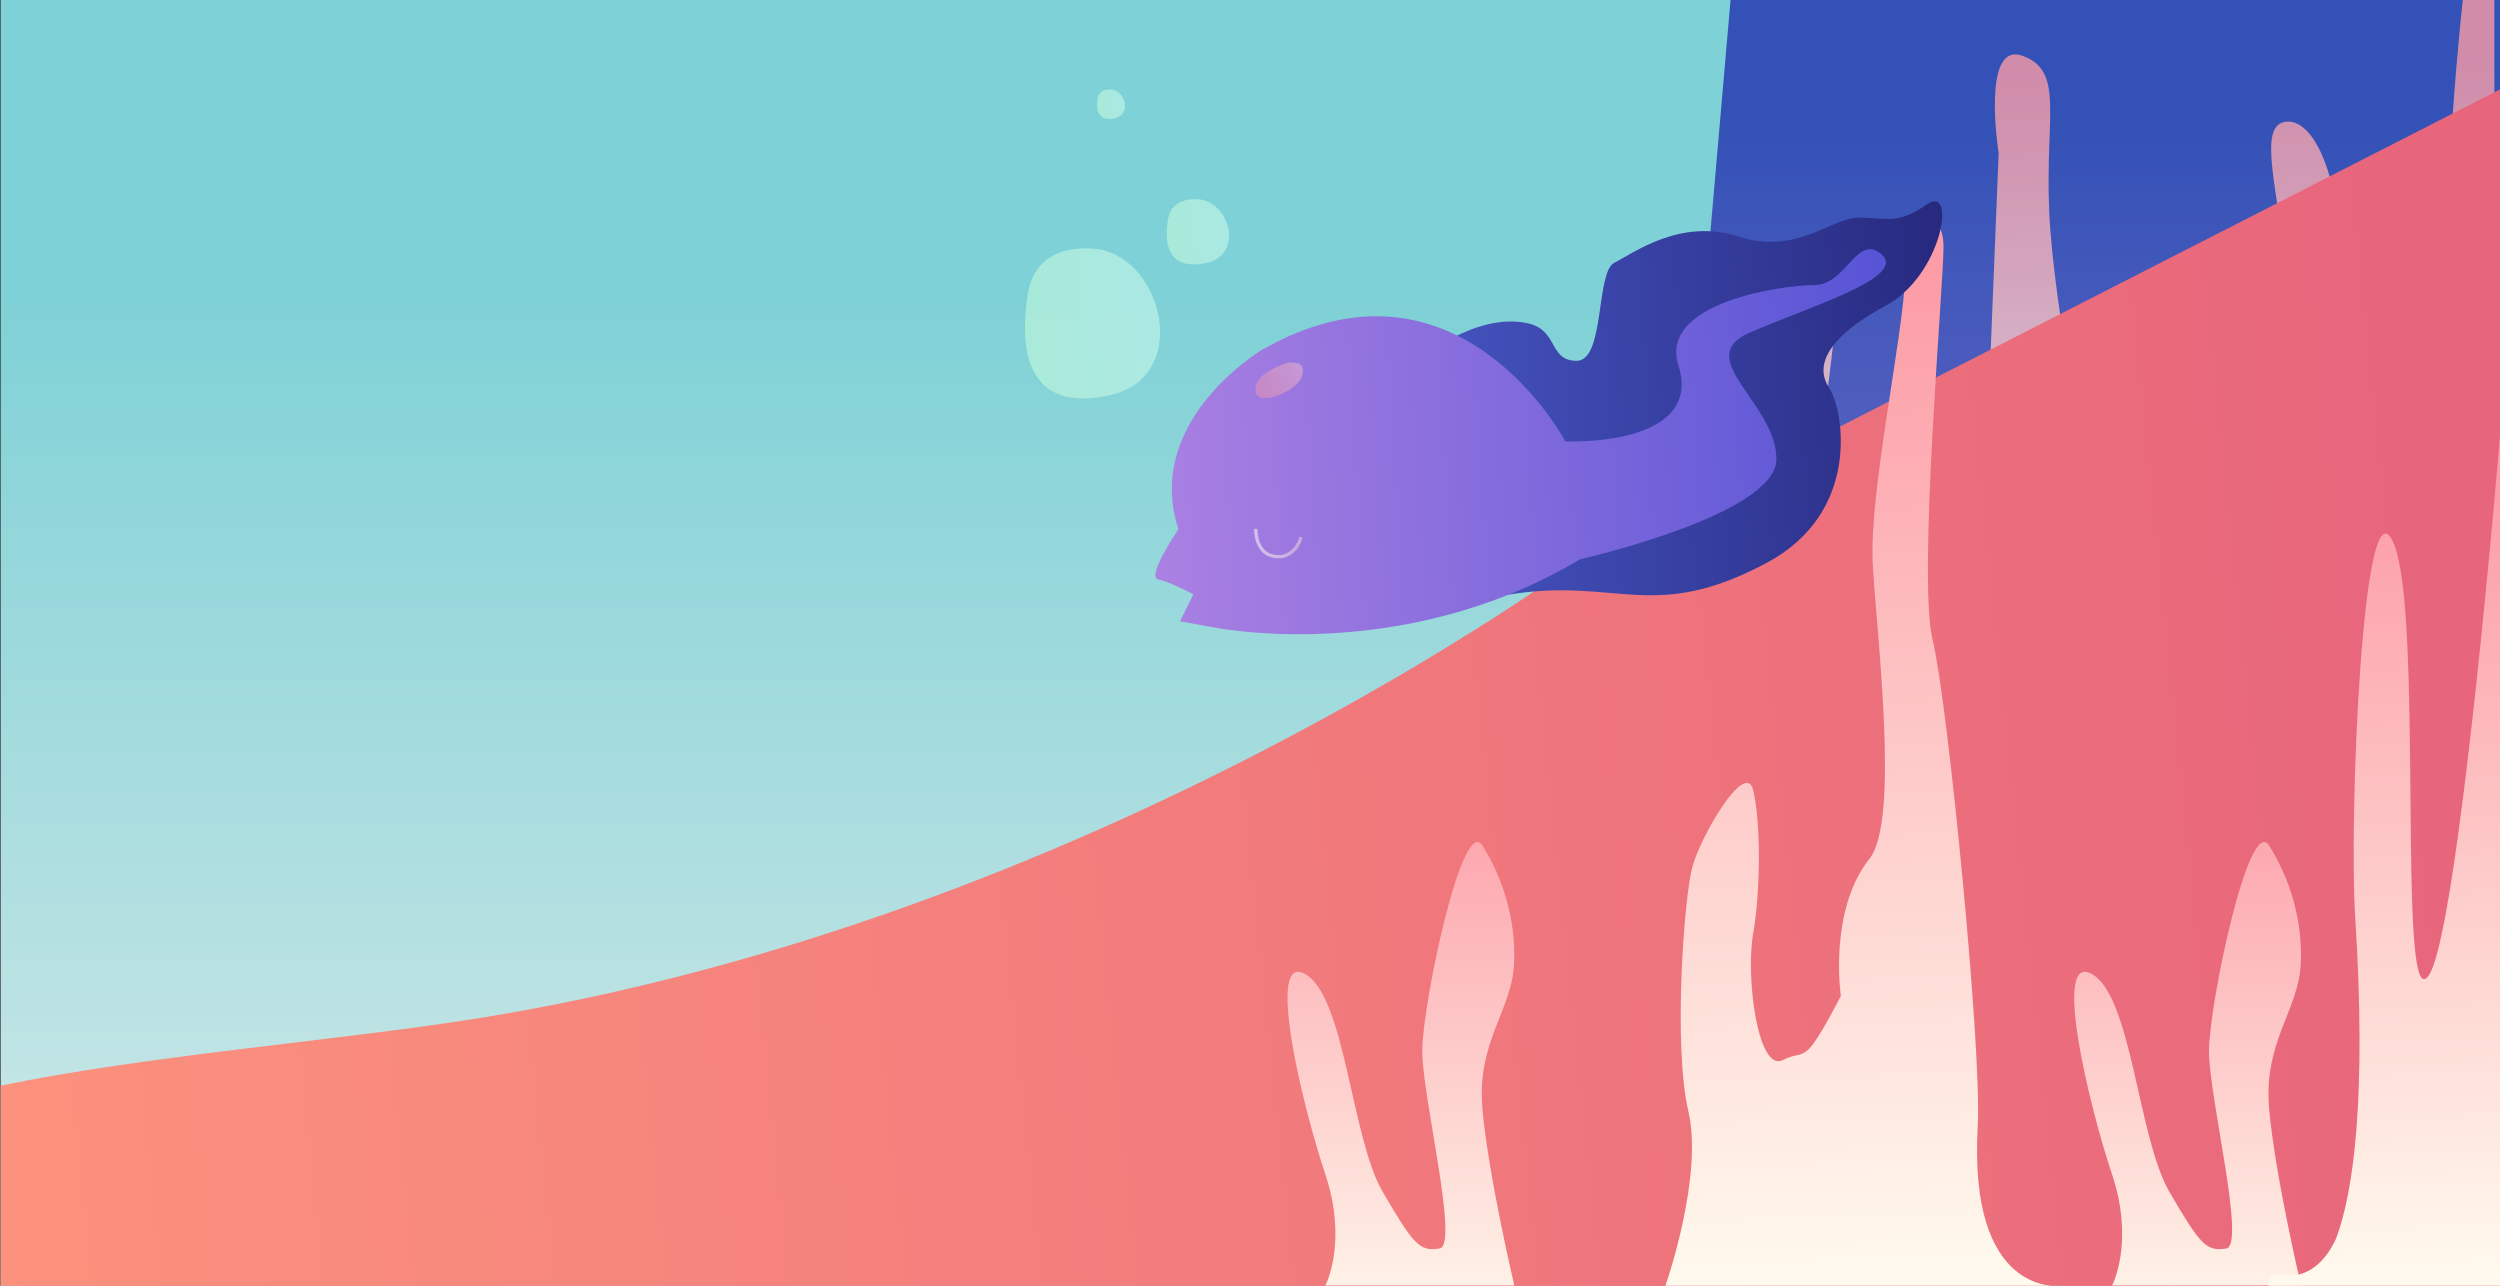 <?xml version="1.0" encoding="utf-8"?>
<!-- Generator: Adobe Illustrator 21.0.0, SVG Export Plug-In . SVG Version: 6.00 Build 0)  -->
<svg version="1.1" id="Layer_1" xmlns="http://www.w3.org/2000/svg" xmlns:xlink="http://www.w3.org/1999/xlink" x="0px" y="0px"
	 viewBox="0 0 752.5 387" style="enable-background:new 0 0 752.5 387;" xml:space="preserve">
<rect x="0" y="0" width="752.5" height="387" fill="#333333" stroke="none"/>
<style type="text/css">
	.st0{fill:url(#SVGID_1_);}
	.st1{fill:url(#SVGID_2_);}
	.st2{opacity:0.78;fill:url(#SVGID_3_);}
	.st3{fill:url(#SVGID_4_);}
	.st4{fill:url(#SVGID_5_);}
	.st5{fill:url(#SVGID_6_);}
	.st6{fill:url(#SVGID_7_);}
	.st7{fill:url(#SVGID_8_);}
	.st8{fill:url(#SVGID_9_);}
	.st9{fill:url(#SVGID_10_);}
	.st10{fill:url(#SVGID_11_);}
	.st11{fill:url(#SVGID_12_);}
	.st12{fill:url(#SVGID_13_);}
	.st13{fill:url(#SVGID_14_);}
	.st14{fill:url(#SVGID_15_);}
	.st15{fill:url(#SVGID_16_);}
	.st16{fill:url(#SVGID_17_);}
	.st17{fill:url(#SVGID_18_);}
	.st18{fill:url(#SVGID_19_);}
	.st19{fill:url(#SVGID_20_);}
	.st20{fill:url(#SVGID_21_);}
	.st21{fill:url(#SVGID_22_);}
	.st22{opacity:0.43;fill:url(#SVGID_23_);}
	.st23{opacity:0.53;fill:none;stroke:url(#SVGID_24_);stroke-miterlimit:10;}
	.st24{opacity:0.72;fill:url(#SVGID_25_);}
	.st25{opacity:0.72;fill:url(#SVGID_26_);}
	.st26{opacity:0.72;fill:url(#SVGID_27_);}
</style>
<g>
	<linearGradient id="SVGID_1_" gradientUnits="userSpaceOnUse" x1="376.373" y1="89.7" x2="376.373" y2="517.695">
		<stop  offset="0" style="stop-color:#7ED1D6"/>
		<stop  offset="1" style="stop-color:#F8F3F0"/>
	</linearGradient>
	<rect x="0.2" y="0" class="st0" width="752.3" height="387"/>
	<linearGradient id="SVGID_2_" gradientUnits="userSpaceOnUse" x1="495.022" y1="386.631" x2="495.022" y2="33.66">
		<stop  offset="0" style="stop-color:#AC99E0"/>
		<stop  offset="3.114984e-02" style="stop-color:#9B7FD5"/>
		<stop  offset="1" style="stop-color:#3351B6"/>
	</linearGradient>
	<path class="st1" d="M505.8,173.6l-53.2,79.8l-46.5,57.8l-20.6-15.5h-43l-8.6,17.2c0,0-13.8,3.4-29.3,7.2
		c-15.5,3.8-67.1,51.3-67.1,51.3l515-31.1V0H520.9L505.8,173.6z"/>
	<linearGradient id="SVGID_3_" gradientUnits="userSpaceOnUse" x1="611.582" y1="21.392" x2="622.115" y2="317.813">
		<stop  offset="0" style="stop-color:#FC9CA6"/>
		<stop  offset="0.655" style="stop-color:#FFFFF1"/>
		<stop  offset="1" style="stop-color:#FFFFF1;stop-opacity:0"/>
	</linearGradient>
	<path class="st2" d="M750.8,0h-9.5c0,0-6,52.3-6,115.1s-19.8,59.3-19.8,59.3c-9.5,3.5-15.5-8.7-11.2-62.9s-6.9-75.7-16.1-74.9
		c-9.2,0.9-2,21.5-0.3,44.7c1.7,23.2-5.2,39.6-12,49.5c-6.9,9.9-8.6,74.4-23.6,75.3c-15,0.9-17.8-16-17.8-16v3.5
		c-5.1-48.6-16.5-100.6-17.7-130.3c-1.2-28.7,4.6-41.9-8-46.5c-12.6-4.6-7.2,29.3-7.2,29.3L593.3,251l-10.1,16.6
		c0,0-43.7,39.6-34.3-136.5c1.5-28.7,10.2-47.3-8.9-49.6c-18.2-2.2-8.3,32.4-10.2,49.6s-46.9,206-46.9,206L647.5,309
		c0,0-0.4-3.4-1.1-9.5l104.4-35.5V0z"/>
	<linearGradient id="SVGID_4_" gradientUnits="userSpaceOnUse" x1="310.45" y1="316.961" x2="727.115" y2="329.831">
		<stop  offset="0" style="stop-color:#E8667C"/>
		<stop  offset="1" style="stop-color:#FE967D"/>
	</linearGradient>
	<path class="st3" d="M0.2,387h752.3V251c0,0-222,68.8-296,68c-62.4-0.7-211.7,45.6-368.3,62.3C58.9,384.4,29.5,386.4,0.2,387z"/>
	<linearGradient id="SVGID_5_" gradientUnits="userSpaceOnUse" x1="732.806" y1="208.959" x2="-94.404" y2="294.371">
		<stop  offset="0" style="stop-color:#E8667C"/>
		<stop  offset="1" style="stop-color:#FE967D"/>
	</linearGradient>
	<path class="st4" d="M752.5,26.9L475.7,168.3c0,0-145.6,108.5-332.4,138.3c-42.2,6.7-100.1,11.2-143.1,20.2V387h752.3V139.5"/>
	<linearGradient id="SVGID_6_" gradientUnits="userSpaceOnUse" x1="421.662" y1="232.101" x2="421.662" y2="411.916">
		<stop  offset="0" style="stop-color:#FC9CA6"/>
		<stop  offset="1" style="stop-color:#FFFFF1"/>
	</linearGradient>
	<path class="st5" d="M398.9,387c0,0,6.9-12.9,0-33.6c-6.9-20.6-18.1-67.1-6-60.2c12,6.9,13.8,49,23.2,65.4
		c9.5,16.3,11.2,18.1,17.2,17.2c6-0.9-5.2-45.6-5.2-59.4c0-13.8,12-71.4,18.1-61.9c6,9.5,10.3,22.4,9.5,36.1
		c-0.9,13.8-11.2,23.2-9.5,43c1.7,19.8,9.6,53.3,9.6,53.3H398.9z"/>
	<linearGradient id="SVGID_7_" gradientUnits="userSpaceOnUse" x1="658.481" y1="232.101" x2="658.481" y2="411.916">
		<stop  offset="0" style="stop-color:#FC9CA6"/>
		<stop  offset="1" style="stop-color:#FFFFF1"/>
	</linearGradient>
	<path class="st6" d="M635.7,387c0,0,6.9-12.9,0-33.6c-6.9-20.6-18.1-67.1-6-60.2c12,6.9,13.8,49,23.2,65.4
		c9.5,16.3,11.2,18.1,17.2,17.2s-5.2-45.6-5.2-59.4c0-13.8,12-71.4,18.1-61.9c6,9.5,10.3,22.4,9.5,36.1c-0.9,13.8-11.2,23.2-9.5,43
		c1.7,19.8,9.6,53.3,9.6,53.3H635.7z"/>
	<linearGradient id="SVGID_8_" gradientUnits="userSpaceOnUse" x1="549.585" y1="83.924" x2="560.891" y2="402.131">
		<stop  offset="0" style="stop-color:#FC9CA6"/>
		<stop  offset="1" style="stop-color:#FFFFF1"/>
	</linearGradient>
	<path class="st7" d="M501.3,387c0,0,11.5-32.8,6.9-52.5c-4.6-19.7-1.3-63.8,1.1-73.2c2.4-9.4,16.1-32.8,18.4-23.5
		c2.3,9.4,2.3,30,0,43.2c-2.3,13.1,1.4,41.8,8.9,38.1c7.5-3.8,5.8,3,17.5-19.3c0,0-3.8-25.7,8.6-41.3c9.2-11.5,2.2-67,1-88.6
		s9.2-68.6,9.8-87.3c0.6-18.8,11.5-20.6,11.5-8.4s-7.8,99.6-3.3,118.3c4.6,18.8,14.9,123.9,13.6,146.5c-2.9,50.9,24.1,48,24.1,48
		H501.3z"/>
	<g>
		<linearGradient id="SVGID_9_" gradientUnits="userSpaceOnUse" x1="713.593" y1="145.623" x2="722.576" y2="398.417">
			<stop  offset="0" style="stop-color:#FC9CA6"/>
			<stop  offset="1" style="stop-color:#FFFFF1"/>
		</linearGradient>
		<path class="st8" d="M752.5,131.2c0,0-12.6,152.6-21.8,162.9c-9.2,10.3-1.1-110.1-10.3-130.8c-9.2-20.6-13.4,82.7-11.5,112.4
			c3.5,55-0.5,82.9-5.7,97c-0.4,0.9-5.6,13.4-16.9,10.9c-2-0.4-3.9,1.2-3.5,3.3l0,0.2h22.9l0,0h46.8V131.2z"/>
		<linearGradient id="SVGID_10_" gradientUnits="userSpaceOnUse" x1="675.298" y1="378.546" x2="675.298" y2="378.557">
			<stop  offset="0" style="stop-color:#FC9CA6"/>
			<stop  offset="1" style="stop-color:#FFFFF1"/>
		</linearGradient>
		<path class="st9" d="M675.3,378.6C675.3,378.5,675.3,378.5,675.3,378.6L675.3,378.6z"/>
		<linearGradient id="SVGID_11_" gradientUnits="userSpaceOnUse" x1="679.289" y1="380.49" x2="679.297" y2="380.698">
			<stop  offset="0" style="stop-color:#FC9CA6"/>
			<stop  offset="1" style="stop-color:#FFFFF1"/>
		</linearGradient>
		<path class="st10" d="M679.5,380.7c-0.1-0.1-0.3-0.1-0.4-0.2C679.2,380.6,679.3,380.6,679.5,380.7z"/>
		<linearGradient id="SVGID_12_" gradientUnits="userSpaceOnUse" x1="681.803" y1="381.827" x2="681.806" y2="381.906">
			<stop  offset="0" style="stop-color:#FC9CA6"/>
			<stop  offset="1" style="stop-color:#FFFFF1"/>
		</linearGradient>
		<path class="st11" d="M681.9,381.9c-0.1,0-0.1,0-0.1-0.1C681.8,381.9,681.9,381.9,681.9,381.9z"/>
		<linearGradient id="SVGID_13_" gradientUnits="userSpaceOnUse" x1="678.918" y1="380.309" x2="678.925" y2="380.5">
			<stop  offset="0" style="stop-color:#FC9CA6"/>
			<stop  offset="1" style="stop-color:#FFFFF1"/>
		</linearGradient>
		<path class="st12" d="M679.1,380.5c-0.1-0.1-0.2-0.1-0.4-0.2C678.9,380.4,679,380.4,679.1,380.5z"/>
		<linearGradient id="SVGID_14_" gradientUnits="userSpaceOnUse" x1="681.719" y1="381.813" x2="681.719" y2="381.827">
			<stop  offset="0" style="stop-color:#FC9CA6"/>
			<stop  offset="1" style="stop-color:#FFFFF1"/>
		</linearGradient>
		<path class="st13" d="M681.7,381.8C681.7,381.8,681.7,381.8,681.7,381.8C681.7,381.8,681.7,381.8,681.7,381.8z"/>
		<linearGradient id="SVGID_15_" gradientUnits="userSpaceOnUse" x1="680.577" y1="380.706" x2="680.619" y2="381.901">
			<stop  offset="0" style="stop-color:#FC9CA6"/>
			<stop  offset="1" style="stop-color:#FFFFF1"/>
		</linearGradient>
		<path class="st14" d="M681.7,381.8c-0.8-0.4-1.6-0.8-2.2-1.1C680.5,381.2,681.4,381.6,681.7,381.8z"/>
		<linearGradient id="SVGID_16_" gradientUnits="userSpaceOnUse" x1="675.68" y1="378.659" x2="675.687" y2="378.854">
			<stop  offset="0" style="stop-color:#FC9CA6"/>
			<stop  offset="1" style="stop-color:#FFFFF1"/>
		</linearGradient>
		<path class="st15" d="M675.9,378.8c-0.2-0.1-0.3-0.1-0.4-0.2C675.6,378.7,675.7,378.8,675.9,378.8z"/>
		<linearGradient id="SVGID_17_" gradientUnits="userSpaceOnUse" x1="678.026" y1="379.601" x2="678.053" y2="380.361">
			<stop  offset="0" style="stop-color:#FC9CA6"/>
			<stop  offset="1" style="stop-color:#FFFFF1"/>
		</linearGradient>
		<path class="st16" d="M678.7,380.3c-0.5-0.2-1-0.5-1.4-0.7C677.7,379.8,678.2,380,678.7,380.3z"/>
		<linearGradient id="SVGID_18_" gradientUnits="userSpaceOnUse" x1="675.403" y1="378.558" x2="675.407" y2="378.662">
			<stop  offset="0" style="stop-color:#FC9CA6"/>
			<stop  offset="1" style="stop-color:#FFFFF1"/>
		</linearGradient>
		<path class="st17" d="M675.5,378.7c-0.1-0.1-0.2-0.1-0.2-0.1C675.3,378.6,675.4,378.6,675.5,378.7z"/>
		<linearGradient id="SVGID_19_" gradientUnits="userSpaceOnUse" x1="676.667" y1="378.934" x2="676.692" y2="379.638">
			<stop  offset="0" style="stop-color:#FC9CA6"/>
			<stop  offset="1" style="stop-color:#FFFFF1"/>
		</linearGradient>
		<path class="st18" d="M677.3,379.6c-0.6-0.3-1-0.5-1.3-0.7C676.4,379.1,676.8,379.3,677.3,379.6z"/>
		<linearGradient id="SVGID_20_" gradientUnits="userSpaceOnUse" x1="675.943" y1="378.841" x2="675.946" y2="378.927">
			<stop  offset="0" style="stop-color:#FC9CA6"/>
			<stop  offset="1" style="stop-color:#FFFFF1"/>
		</linearGradient>
		<path class="st19" d="M676,378.9c-0.1,0-0.1-0.1-0.2-0.1C675.9,378.9,676,378.9,676,378.9z"/>
	</g>
	<g>
		<g>
			<linearGradient id="SVGID_21_" gradientUnits="userSpaceOnUse" x1="380.166" y1="129.878" x2="669.389" y2="111.726">
				<stop  offset="7.131410e-03" style="stop-color:#4E61D4"/>
				<stop  offset="1" style="stop-color:#18135D"/>
			</linearGradient>
			<path class="st20" d="M426.9,108.6c0,0,17-14.8,32.9-11.3c9.4,2,6.2,11.3,14.8,11.3c8.5,0,5.7-26.7,11.3-29.5s19.9-13.6,37.4-7.9
				c17.6,5.7,27.8-5.7,36.3-5.7s11.3,2.3,20.4-4c9.1-6.2,4.6,21.4-12.4,30.5c-17,9.1-21.6,17.8-17.1,24.6
				c4.5,6.8,9.8,37.6-18.7,52.8c-34,18.2-44.9,4.4-77.2,9.5c-32.3,5.1,1.7-36.2,1.7-36.2L426.9,108.6z"/>
			<linearGradient id="SVGID_22_" gradientUnits="userSpaceOnUse" x1="278.378" y1="145.655" x2="685.186" y2="120.123">
				<stop  offset="7.131410e-03" style="stop-color:#C38DE6"/>
				<stop  offset="1" style="stop-color:#2C3DCF"/>
			</linearGradient>
			<path class="st21" d="M354.7,159.3c0,0-9.8,14.4-6.1,15.1c3.8,0.8,10.6,4.5,10.6,4.5l-4,8.1l9.3,1.7c0,0,56.7,12.1,111.2-20.4
				c0,0,59-13.3,59-30.1s-25.5-30.4-8.2-38c17.3-7.6,47.5-16.6,40-23.5c-7.6-6.8-10.6,9.1-20.4,9.1c-9.8,0-46.9,5.3-40.9,24.2
				c6.1,18.9-17.4,23.2-34,22.9c0,0-32.4-61.4-91.5-27.5C379.6,105.5,344.1,126.6,354.7,159.3z"/>
			<linearGradient id="SVGID_23_" gradientUnits="userSpaceOnUse" x1="379.609" y1="117.544" x2="423.174" y2="93.493">
				<stop  offset="0" style="stop-color:#FC9CA6"/>
				<stop  offset="0.655" style="stop-color:#FFFFF1"/>
				<stop  offset="1" style="stop-color:#FFFFF1;stop-opacity:0"/>
			</linearGradient>
			<path class="st22" d="M388,109.1c0,0-11.3,3-10,9c1,4.5,12.7-0.5,13.9-5C392.8,109.8,391.4,109.1,388,109.1z"/>
			<linearGradient id="SVGID_24_" gradientUnits="userSpaceOnUse" x1="377.451" y1="163.637" x2="392.059" y2="163.637">
				<stop  offset="0" style="stop-color:#FFFEFD"/>
				<stop  offset="1" style="stop-color:#F1D2D5"/>
			</linearGradient>
			<path class="st23" d="M378,159.2c0,0-0.4,9.1,7.9,8.3c0,0,4.2-0.5,5.7-5.8"/>
		</g>
		<linearGradient id="SVGID_25_" gradientUnits="userSpaceOnUse" x1="296.304" y1="99.211" x2="369.655" y2="94.607">
			<stop  offset="0" style="stop-color:#B8F4D6"/>
			<stop  offset="1" style="stop-color:#BEF3F0"/>
		</linearGradient>
		<path class="st24" d="M331.1,75.1c0,0-18.9-3.8-21.7,13.3c-2.8,17.1-0.2,36,24.5,30.6C358.6,113.6,350.2,78.6,331.1,75.1z"/>
		<linearGradient id="SVGID_26_" gradientUnits="userSpaceOnUse" x1="345.581" y1="70.62" x2="379.325" y2="68.502">
			<stop  offset="0" style="stop-color:#B8F4D6"/>
			<stop  offset="1" style="stop-color:#BEF3F0"/>
		</linearGradient>
		<path class="st25" d="M361.6,60.1c0,0-8.7-1.6-10,5.8c-1.3,7.4-0.1,15.6,11.3,13.3C374.3,76.8,370.4,61.7,361.6,60.1z"/>
		<linearGradient id="SVGID_27_" gradientUnits="userSpaceOnUse" x1="327.61" y1="31.715" x2="342.895" y2="30.756">
			<stop  offset="0" style="stop-color:#B8F4D6"/>
			<stop  offset="1" style="stop-color:#BEF3F0"/>
		</linearGradient>
		<path class="st26" d="M334.9,27c0,0-3.9-0.7-4.5,2.6s0,7.1,5.1,6C340.6,34.5,338.8,27.7,334.9,27z"/>
	</g>
</g>
</svg>
